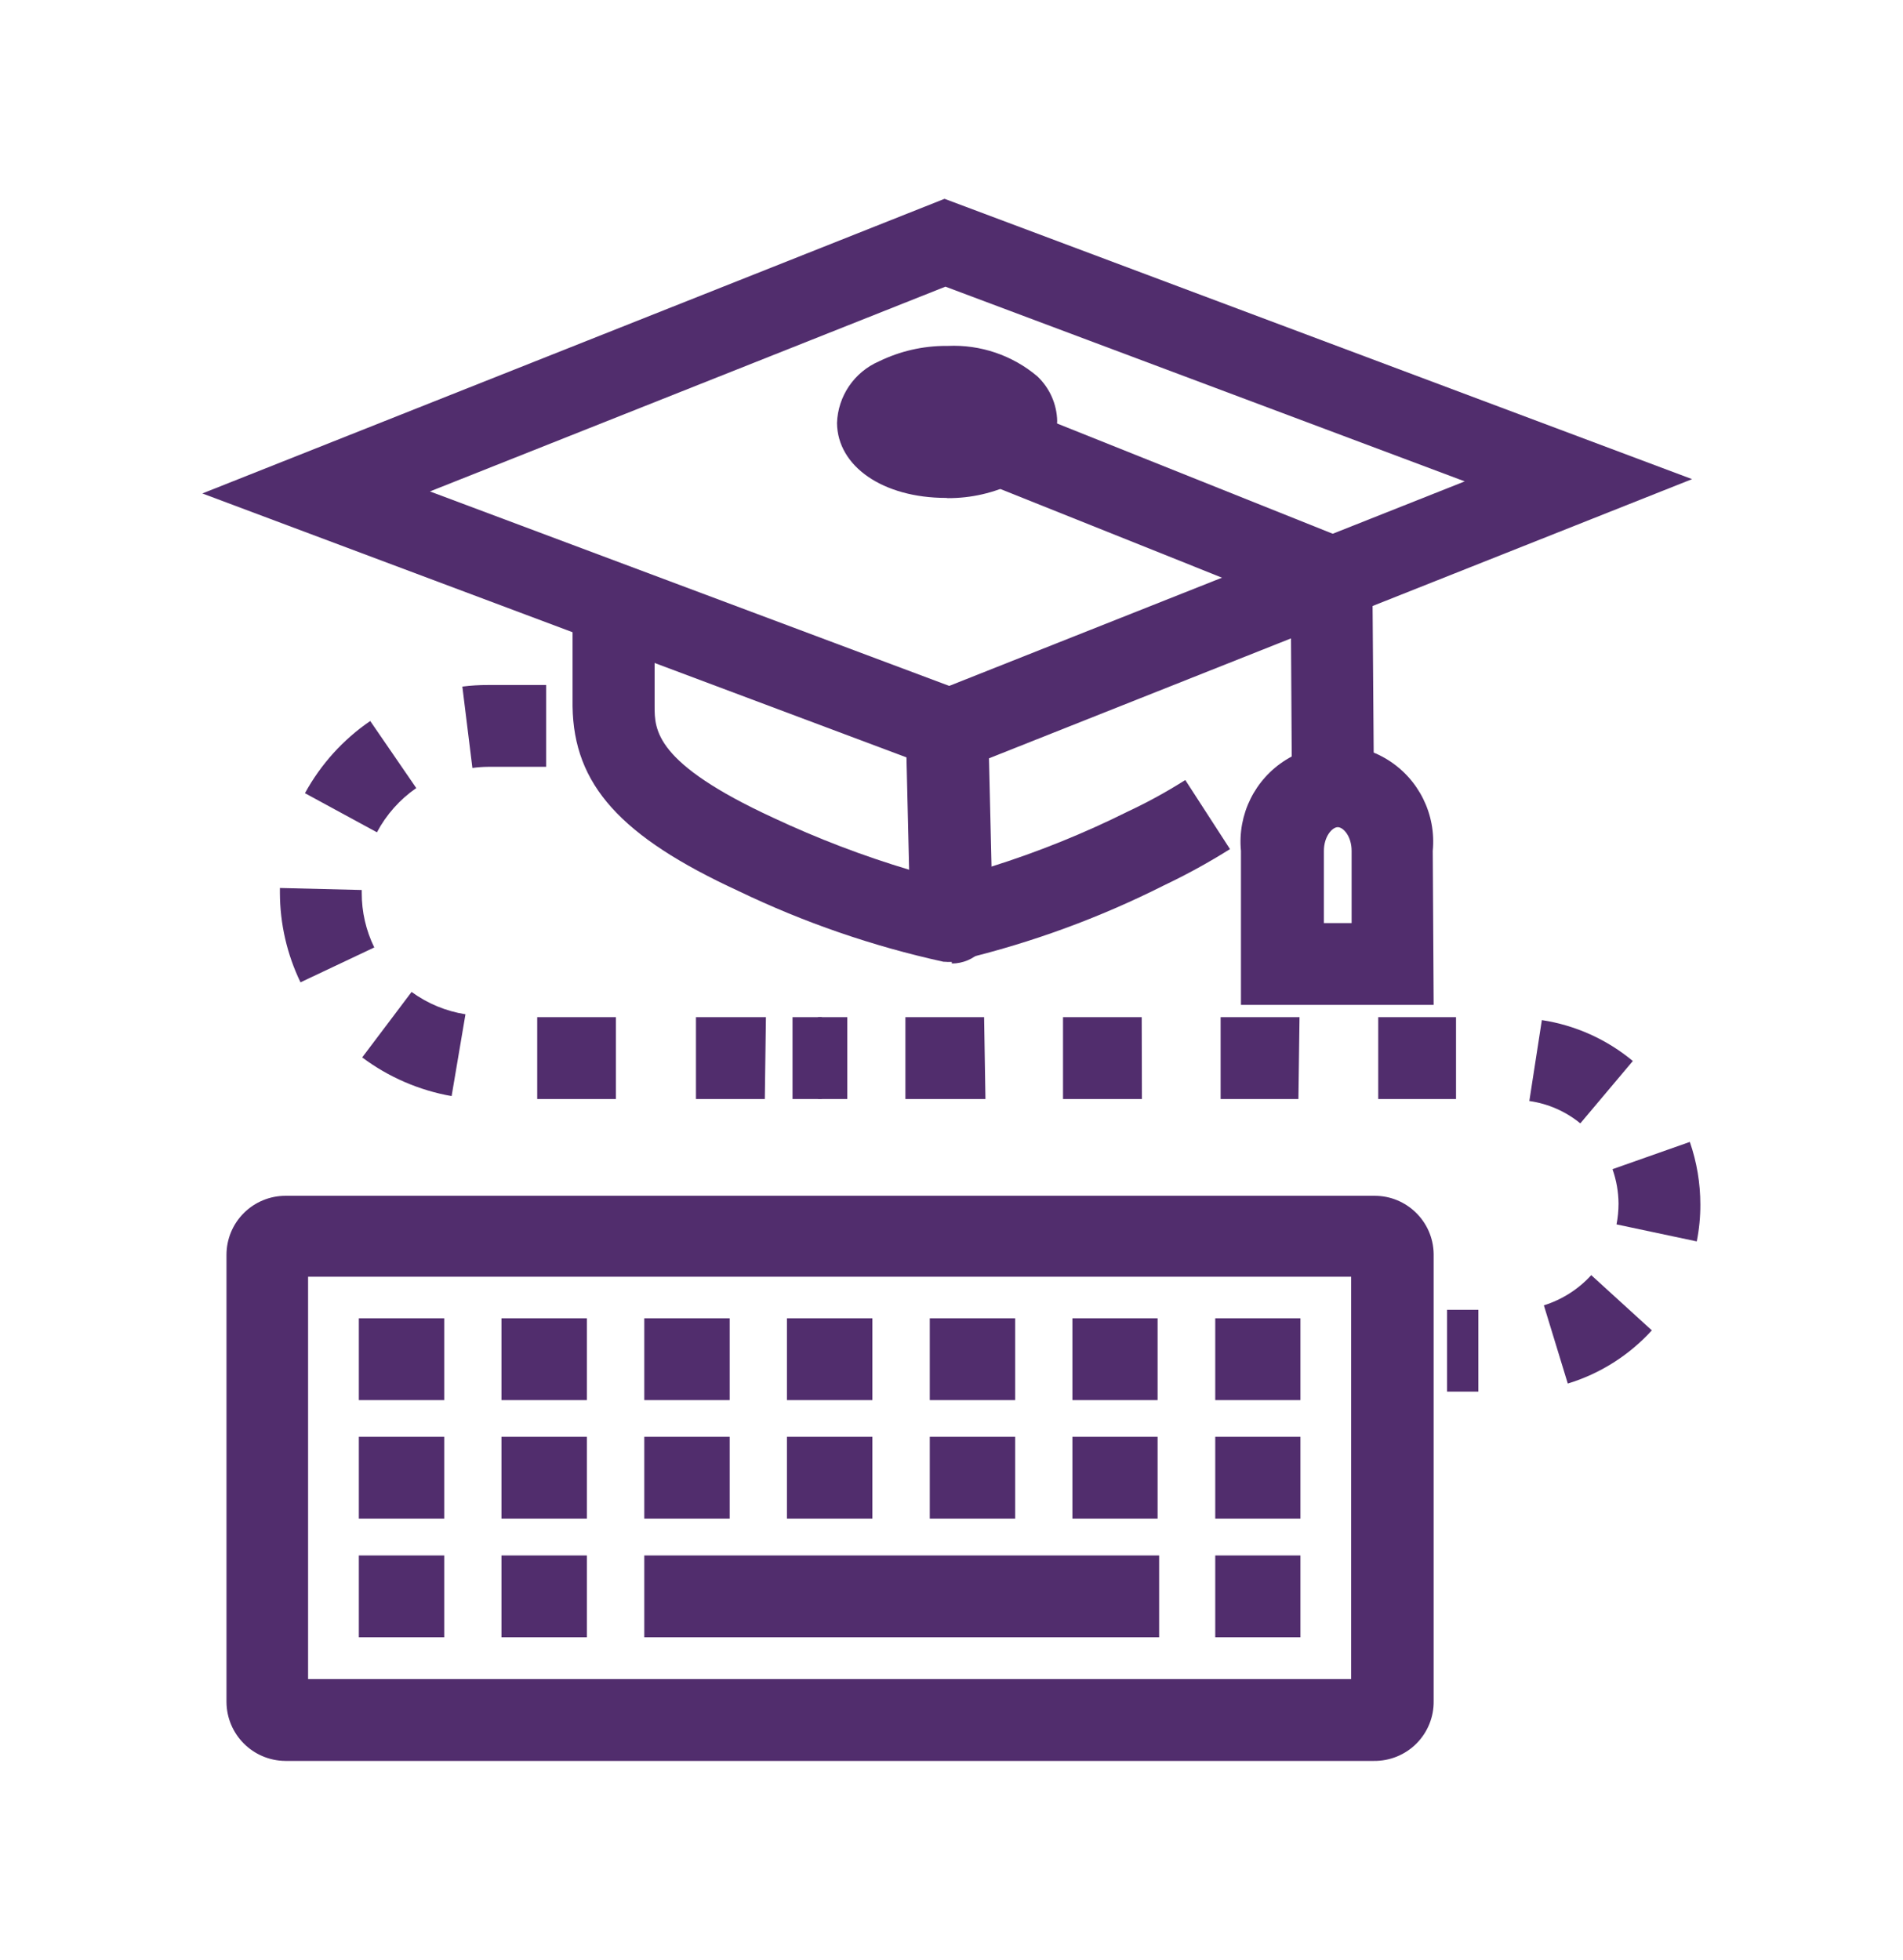 <?xml version="1.0" standalone="no"?><!-- Generator: Gravit.io --><svg xmlns="http://www.w3.org/2000/svg" xmlns:xlink="http://www.w3.org/1999/xlink" style="isolation:isolate" viewBox="0 0 67 69" width="67" height="69"><defs><clipPath id="_clipPath_H24aL6VsZi0Hd1LIHSJnR2PSJcYsqDzI"><rect width="67" height="69"/></clipPath></defs><g clip-path="url(#_clipPath_H24aL6VsZi0Hd1LIHSJnR2PSJcYsqDzI)"><path d=" M 48.374 62 L 10.044 62 C 8.902 61.991 7.979 61.065 7.974 59.922 L 7.974 44.181 C 7.974 43.63 8.193 43.101 8.583 42.712 C 8.973 42.322 9.501 42.103 10.052 42.103 L 48.382 42.103 C 49.523 42.094 50.458 43.008 50.476 44.149 L 50.476 59.891 C 50.484 60.451 50.266 60.991 49.87 61.389 C 49.474 61.786 48.935 62.006 48.374 62 Z  M 10.847 59.119 L 47.571 59.119 L 47.571 44.952 L 10.847 44.952 L 10.847 59.119 Z " fill="rgb(81,45,109)"/><rect x="12.634" y="46.416" width="3.007" height="2.881" transform="matrix(1,0,0,1,0,0)" fill="rgb(81,45,109)"/><rect x="17.655" y="46.416" width="3.007" height="2.881" transform="matrix(1,0,0,1,0,0)" fill="rgb(81,45,109)"/><rect x="22.684" y="46.416" width="3.007" height="2.881" transform="matrix(1,0,0,1,0,0)" fill="rgb(81,45,109)"/><rect x="27.706" y="46.416" width="3.007" height="2.881" transform="matrix(1,0,0,1,0,0)" fill="rgb(81,45,109)"/><rect x="32.735" y="46.416" width="3.007" height="2.881" transform="matrix(1,0,0,1,0,0)" fill="rgb(81,45,109)"/><rect x="37.757" y="46.416" width="2.999" height="2.881" transform="matrix(1,0,0,1,0,0)" fill="rgb(81,45,109)"/><rect x="42.786" y="46.416" width="2.999" height="2.881" transform="matrix(1,0,0,1,0,0)" fill="rgb(81,45,109)"/><rect x="12.634" y="50.588" width="3.007" height="2.881" transform="matrix(1,0,0,1,0,0)" fill="rgb(81,45,109)"/><rect x="17.655" y="50.588" width="3.007" height="2.881" transform="matrix(1,0,0,1,0,0)" fill="rgb(81,45,109)"/><rect x="22.684" y="50.588" width="3.007" height="2.881" transform="matrix(1,0,0,1,0,0)" fill="rgb(81,45,109)"/><rect x="27.706" y="50.588" width="3.007" height="2.881" transform="matrix(1,0,0,1,0,0)" fill="rgb(81,45,109)"/><rect x="32.735" y="50.588" width="3.007" height="2.881" transform="matrix(1,0,0,1,0,0)" fill="rgb(81,45,109)"/><rect x="37.757" y="50.588" width="2.999" height="2.881" transform="matrix(1,0,0,1,0,0)" fill="rgb(81,45,109)"/><rect x="42.786" y="50.588" width="2.999" height="2.881" transform="matrix(1,0,0,1,0,0)" fill="rgb(81,45,109)"/><rect x="12.634" y="54.767" width="3.007" height="2.881" transform="matrix(1,0,0,1,0,0)" fill="rgb(81,45,109)"/><rect x="17.655" y="54.767" width="3.007" height="2.881" transform="matrix(1,0,0,1,0,0)" fill="rgb(81,45,109)"/><rect x="22.684" y="54.767" width="18.126" height="2.881" transform="matrix(1,0,0,1,0,0)" fill="rgb(81,45,109)"/><rect x="42.786" y="54.767" width="2.999" height="2.881" transform="matrix(1,0,0,1,0,0)" fill="rgb(81,45,109)"/><rect x="21.134" y="24.119" width="1.031" height="2.881" transform="matrix(1,0,0,1,0,0)" fill="rgb(40,45,51)"/><path d=" M 26.927 38.695 L 24.503 38.695 L 24.503 35.814 L 26.966 35.814 L 26.927 38.695 Z  M 21.685 38.695 L 18.914 38.695 L 18.914 35.814 L 21.685 35.814 L 21.685 38.695 Z  M 15.9 38.593 C 14.759 38.391 13.68 37.925 12.752 37.231 L 14.491 34.925 C 15.052 35.335 15.702 35.604 16.388 35.712 L 15.9 38.593 Z  M 10.58 34.587 C 10.106 33.605 9.858 32.529 9.855 31.438 L 9.855 31.265 L 12.736 31.336 L 12.736 31.438 C 12.734 32.104 12.885 32.761 13.177 33.359 L 10.58 34.587 Z  M 13.271 29.305 L 10.737 27.928 C 11.292 26.911 12.079 26.04 13.035 25.386 L 14.656 27.747 C 14.076 28.148 13.601 28.682 13.271 29.305 Z  M 16.632 27.039 L 16.278 24.174 C 16.578 24.136 16.88 24.117 17.183 24.119 L 19.229 24.119 L 19.229 26.999 L 17.183 26.999 C 16.999 27 16.815 27.014 16.632 27.039 Z " fill="rgb(81,45,109)"/><rect x="27.903" y="35.814" width="1.031" height="2.881" transform="matrix(1,0,0,1,0,0)" fill="rgb(81,45,109)"/><rect x="28.8" y="35.814" width="1.031" height="2.881" transform="matrix(1,0,0,1,0,0)" fill="rgb(81,45,109)"/><path d=" M 52.05 48.998 L 50.948 48.998 L 50.948 46.117 L 52.05 46.117 L 52.05 48.998 Z  M 55.198 48.714 L 54.356 45.96 C 54.996 45.759 55.572 45.393 56.024 44.897 L 58.157 46.841 C 57.357 47.72 56.335 48.367 55.198 48.714 Z  M 59.739 43.709 L 56.914 43.11 C 56.961 42.869 56.984 42.624 56.985 42.378 C 56.981 41.965 56.91 41.556 56.772 41.166 L 59.495 40.206 C 59.74 40.915 59.865 41.66 59.865 42.41 C 59.867 42.846 59.824 43.281 59.739 43.709 L 59.739 43.709 Z  M 55.639 39.553 C 55.124 39.131 54.503 38.859 53.844 38.766 L 54.285 35.917 C 55.464 36.097 56.571 36.595 57.488 37.357 L 55.639 39.553 Z  M 51.263 38.695 L 48.524 38.695 L 48.524 35.814 L 51.263 35.814 L 51.263 38.695 Z  M 45.714 38.695 L 42.975 38.695 L 42.975 35.814 L 45.753 35.814 L 45.714 38.695 Z  M 40.204 38.695 L 37.426 38.695 L 37.426 35.814 L 40.197 35.814 L 40.204 38.695 Z  M 34.695 38.695 L 31.877 38.695 L 31.877 35.814 L 34.648 35.814 L 34.695 38.695 Z " fill="rgb(81,45,109)"/><path d=" M 33.507 33.862 C 33.41 33.87 33.312 33.87 33.215 33.862 C 30.724 33.315 28.305 32.481 26.006 31.375 C 21.842 29.455 20.197 27.629 20.158 24.866 C 20.158 23.883 20.158 23.355 20.158 22.828 C 20.158 22.301 20.158 21.773 20.158 20.774 L 23.047 20.774 C 23.047 21.758 23.047 22.277 23.047 22.804 C 23.047 23.332 23.047 23.867 23.047 24.859 C 23.047 25.701 23.047 26.866 27.226 28.794 C 28.779 29.523 30.383 30.136 32.027 30.628 L 31.909 25.48 L 34.789 25.417 L 34.955 32.446 C 34.963 32.834 34.815 33.209 34.545 33.487 C 34.274 33.766 33.903 33.923 33.514 33.925 L 33.507 33.862 Z " fill="rgb(81,45,109)"/><path d=" M 33.491 33.862 C 33.169 33.859 32.857 33.751 32.601 33.556 C 32.262 33.289 32.06 32.885 32.051 32.454 L 31.885 25.417 L 34.734 25.354 L 34.892 30.517 C 36.546 29.997 38.157 29.347 39.709 28.573 C 40.406 28.247 41.081 27.876 41.731 27.464 L 43.305 29.896 C 42.557 30.366 41.782 30.792 40.984 31.171 C 38.706 32.32 36.303 33.2 33.821 33.792 C 33.715 33.829 33.603 33.853 33.491 33.862 Z " fill="rgb(81,45,109)"/><path d=" M 33.451 27.243 L 7.124 17.374 L 33.255 7 L 59.574 16.87 L 33.451 27.243 Z  M 15.137 17.303 L 33.42 24.15 L 51.57 16.949 L 33.286 10.093 L 15.137 17.303 Z " fill="rgb(81,45,109)"/><path d=" M 45.486 27.818 L 45.446 21.309 L 35.159 17.193 L 36.23 14.517 L 48.311 19.349 L 48.374 27.802 L 45.486 27.818 L 45.486 27.818 Z " fill="rgb(81,45,109)"/><path d=" M 33.31 17.531 C 31.098 17.531 29.485 16.429 29.469 14.894 C 29.501 13.945 30.077 13.099 30.949 12.722 C 31.684 12.364 32.492 12.178 33.31 12.179 L 33.373 12.179 C 34.52 12.127 35.644 12.509 36.521 13.249 C 36.955 13.659 37.208 14.226 37.221 14.824 L 37.221 14.824 C 37.19 15.775 36.61 16.623 35.734 16.996 C 34.999 17.356 34.191 17.542 33.373 17.539 L 33.31 17.531 Z " fill="rgb(81,45,109)"/><path d=" M 50.476 35.382 L 43.691 35.382 L 43.691 29.959 C 43.567 28.675 44.182 27.431 45.278 26.751 C 46.374 26.07 47.761 26.07 48.857 26.751 C 49.953 27.431 50.568 28.675 50.444 29.959 L 50.476 35.382 Z  M 46.611 32.501 L 47.587 32.501 L 47.587 29.959 C 47.587 29.447 47.296 29.124 47.099 29.124 C 46.902 29.124 46.611 29.455 46.611 29.959 L 46.611 32.501 Z " fill="rgb(81,45,109)"/></g></svg>